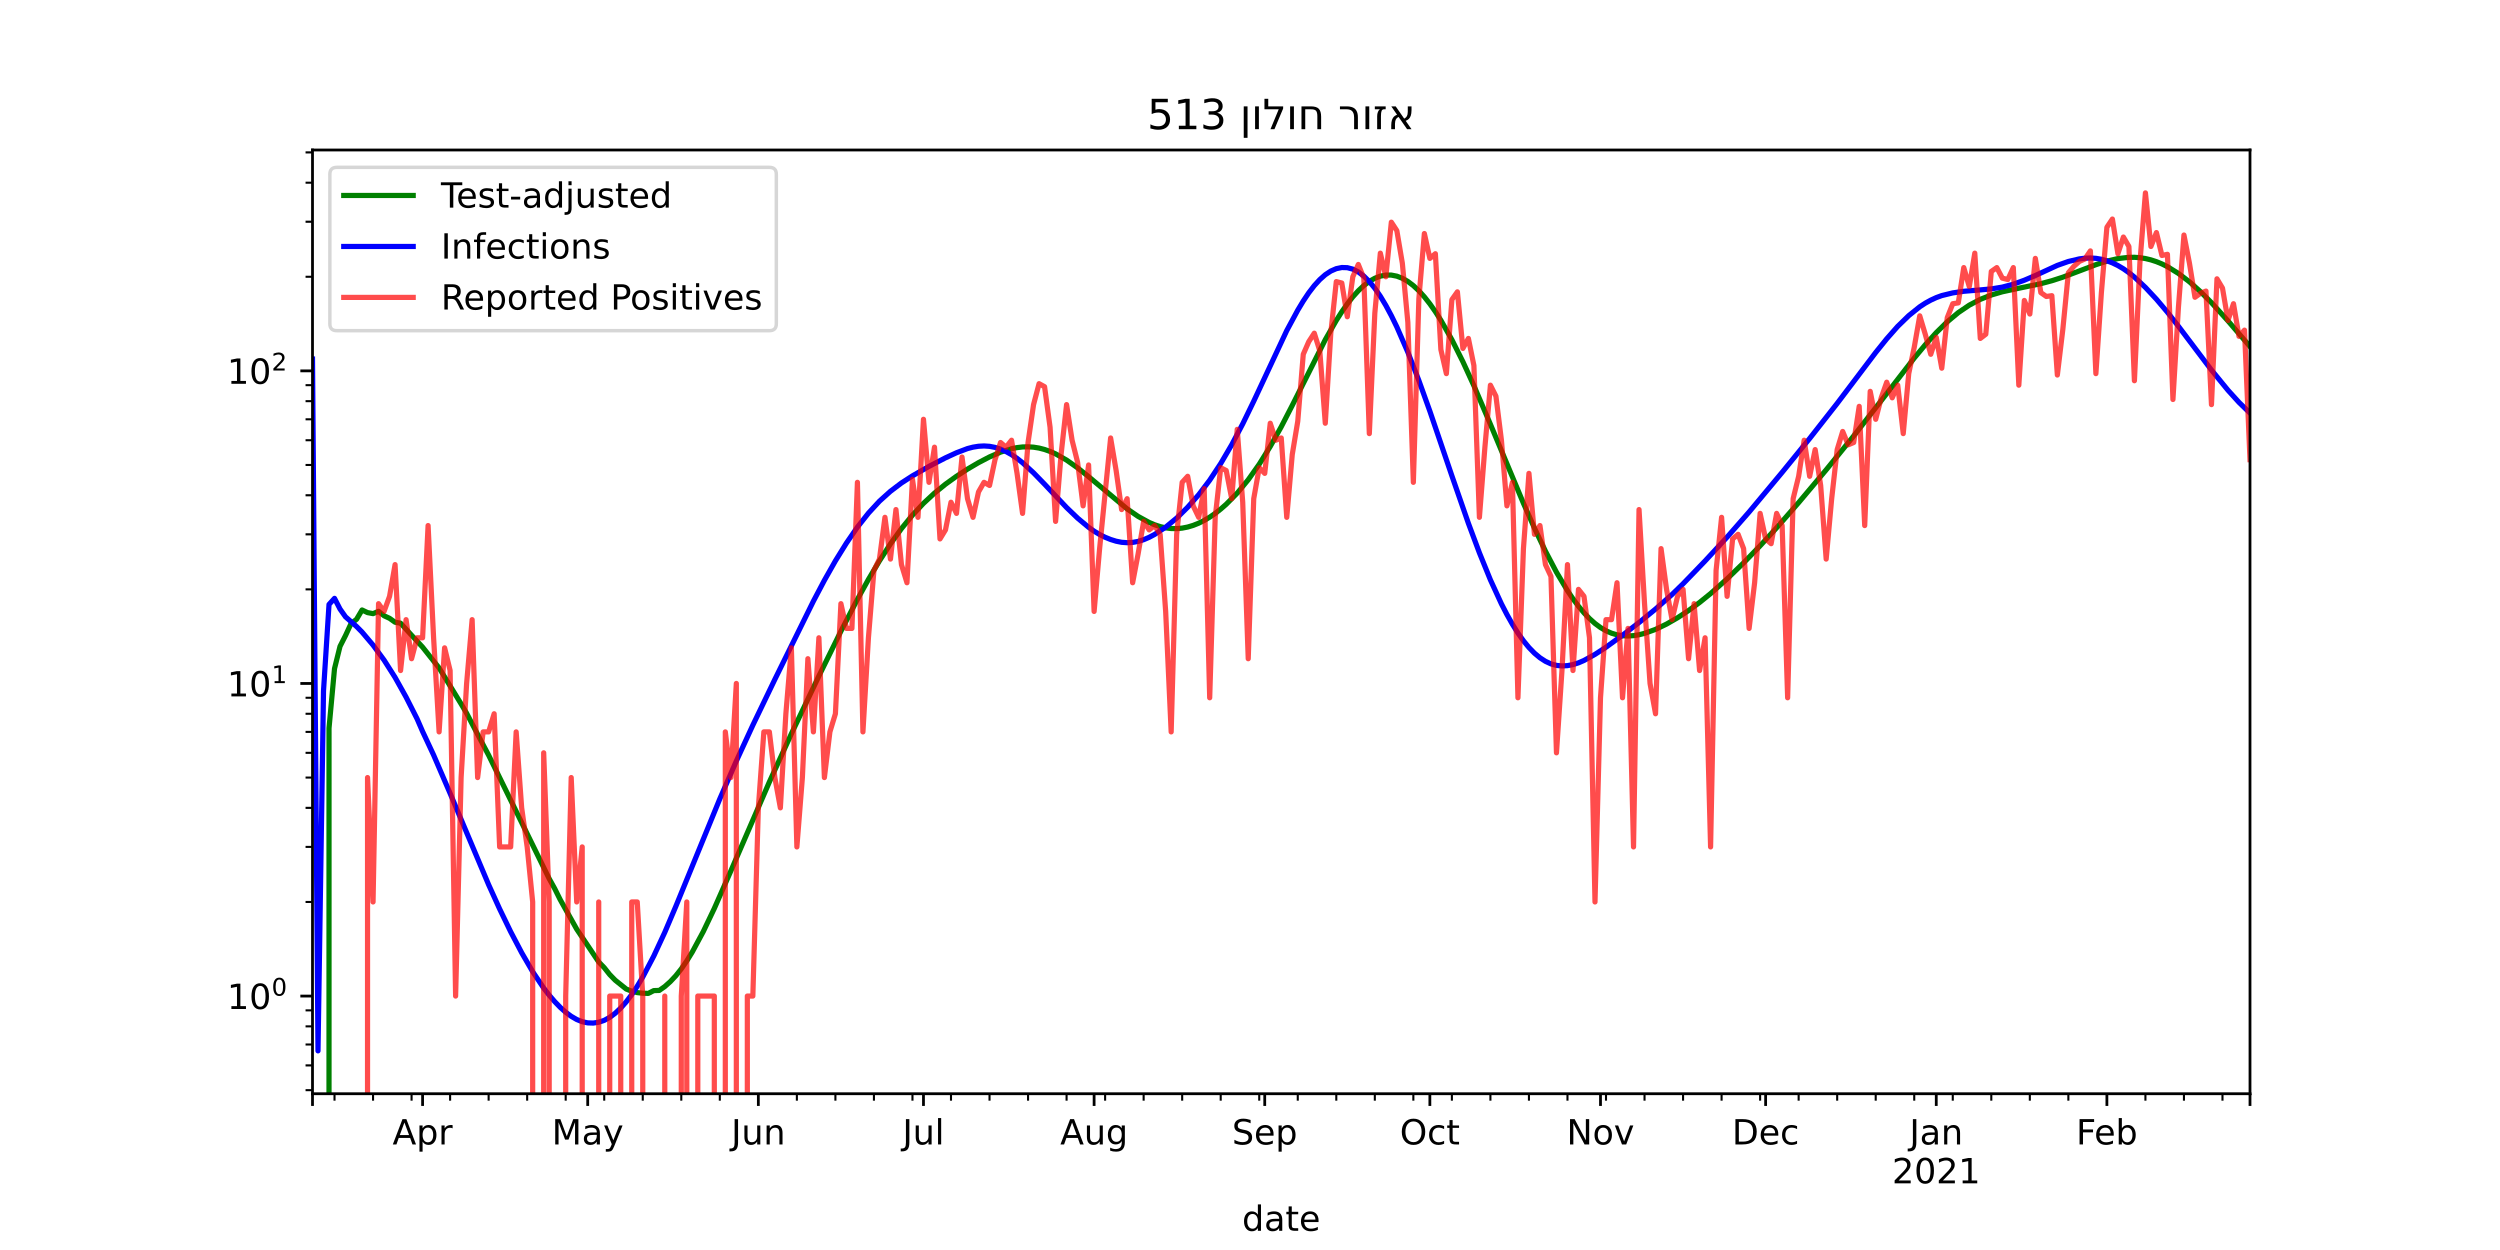 <?xml version="1.0" encoding="utf-8" standalone="no"?>
<!DOCTYPE svg PUBLIC "-//W3C//DTD SVG 1.1//EN"
  "http://www.w3.org/Graphics/SVG/1.1/DTD/svg11.dtd">
<!-- Created with matplotlib (https://matplotlib.org/) -->
<svg height="360pt" version="1.1" viewBox="0 0 720 360" width="720pt" xmlns="http://www.w3.org/2000/svg" xmlns:xlink="http://www.w3.org/1999/xlink">
 <defs>
  <style type="text/css">*{stroke-linecap:butt;stroke-linejoin:round;}</style>
 </defs>
 <g id="figure_1">
  <g id="patch_1">
   <path d="M 0 360 
L 720 360 
L 720 0 
L 0 0 
z
" style="fill:#ffffff;"/>
  </g>
  <g id="axes_1">
   <g id="patch_2">
    <path d="M 90 315 
L 648 315 
L 648 43.2 
L 90 43.2 
z
" style="fill:#ffffff;"/>
   </g>
   <g id="matplotlib.axis_1">
    <g id="xtick_1">
     <g id="line2d_1">
      <defs>
       <path d="M 0 0 
L 0 3.5 
" id="mba4aabf2d6" style="stroke:#000000;stroke-width:0.8;"/>
      </defs>
      <g>
       <use style="stroke:#000000;stroke-width:0.8;" x="90" xlink:href="#mba4aabf2d6" y="315"/>
      </g>
     </g>
    </g>
    <g id="xtick_2">
     <g id="line2d_2">
      <g>
       <use style="stroke:#000000;stroke-width:0.8;" x="121.705" xlink:href="#mba4aabf2d6" y="315"/>
      </g>
     </g>
     <g id="text_1">
      <!-- Apr -->
      <g transform="translate(113.055 329.598)scale(0.1 -0.1)">
       <defs>
        <path d="M 34.188 63.188 
L 20.797 26.906 
L 47.609 26.906 
z
M 28.609 72.906 
L 39.797 72.906 
L 67.578 0 
L 57.328 0 
L 50.688 18.703 
L 17.828 18.703 
L 11.188 0 
L 0.781 0 
z
" id="DejaVuSans-65"/>
        <path d="M 18.109 8.203 
L 18.109 -20.797 
L 9.078 -20.797 
L 9.078 54.688 
L 18.109 54.688 
L 18.109 46.391 
Q 20.953 51.266 25.266 53.625 
Q 29.594 56 35.594 56 
Q 45.562 56 51.781 48.094 
Q 58.016 40.188 58.016 27.297 
Q 58.016 14.406 51.781 6.484 
Q 45.562 -1.422 35.594 -1.422 
Q 29.594 -1.422 25.266 0.953 
Q 20.953 3.328 18.109 8.203 
z
M 48.688 27.297 
Q 48.688 37.203 44.609 42.844 
Q 40.531 48.484 33.406 48.484 
Q 26.266 48.484 22.188 42.844 
Q 18.109 37.203 18.109 27.297 
Q 18.109 17.391 22.188 11.75 
Q 26.266 6.109 33.406 6.109 
Q 40.531 6.109 44.609 11.75 
Q 48.688 17.391 48.688 27.297 
z
" id="DejaVuSans-112"/>
        <path d="M 41.109 46.297 
Q 39.594 47.172 37.812 47.578 
Q 36.031 48 33.891 48 
Q 26.266 48 22.188 43.047 
Q 18.109 38.094 18.109 28.812 
L 18.109 0 
L 9.078 0 
L 9.078 54.688 
L 18.109 54.688 
L 18.109 46.188 
Q 20.953 51.172 25.484 53.578 
Q 30.031 56 36.531 56 
Q 37.453 56 38.578 55.875 
Q 39.703 55.766 41.062 55.516 
z
" id="DejaVuSans-114"/>
       </defs>
       <use xlink:href="#DejaVuSans-65"/>
       <use x="68.408" xlink:href="#DejaVuSans-112"/>
       <use x="131.885" xlink:href="#DejaVuSans-114"/>
      </g>
     </g>
    </g>
    <g id="xtick_3">
     <g id="line2d_3">
      <g>
       <use style="stroke:#000000;stroke-width:0.8;" x="169.261" xlink:href="#mba4aabf2d6" y="315"/>
      </g>
     </g>
     <g id="text_2">
      <!-- May -->
      <g transform="translate(158.924 329.598)scale(0.1 -0.1)">
       <defs>
        <path d="M 9.812 72.906 
L 24.516 72.906 
L 43.109 23.297 
L 61.812 72.906 
L 76.516 72.906 
L 76.516 0 
L 66.891 0 
L 66.891 64.016 
L 48.094 14.016 
L 38.188 14.016 
L 19.391 64.016 
L 19.391 0 
L 9.812 0 
z
" id="DejaVuSans-77"/>
        <path d="M 34.281 27.484 
Q 23.391 27.484 19.188 25 
Q 14.984 22.516 14.984 16.5 
Q 14.984 11.719 18.141 8.906 
Q 21.297 6.109 26.703 6.109 
Q 34.188 6.109 38.703 11.406 
Q 43.219 16.703 43.219 25.484 
L 43.219 27.484 
z
M 52.203 31.203 
L 52.203 0 
L 43.219 0 
L 43.219 8.297 
Q 40.141 3.328 35.547 0.953 
Q 30.953 -1.422 24.312 -1.422 
Q 15.922 -1.422 10.953 3.297 
Q 6 8.016 6 15.922 
Q 6 25.141 12.172 29.828 
Q 18.359 34.516 30.609 34.516 
L 43.219 34.516 
L 43.219 35.406 
Q 43.219 41.609 39.141 45 
Q 35.062 48.391 27.688 48.391 
Q 23 48.391 18.547 47.266 
Q 14.109 46.141 10.016 43.891 
L 10.016 52.203 
Q 14.938 54.109 19.578 55.047 
Q 24.219 56 28.609 56 
Q 40.484 56 46.344 49.844 
Q 52.203 43.703 52.203 31.203 
z
" id="DejaVuSans-97"/>
        <path d="M 32.172 -5.078 
Q 28.375 -14.844 24.75 -17.812 
Q 21.141 -20.797 15.094 -20.797 
L 7.906 -20.797 
L 7.906 -13.281 
L 13.188 -13.281 
Q 16.891 -13.281 18.938 -11.516 
Q 21 -9.766 23.484 -3.219 
L 25.094 0.875 
L 2.984 54.688 
L 12.5 54.688 
L 29.594 11.922 
L 46.688 54.688 
L 56.203 54.688 
z
" id="DejaVuSans-121"/>
       </defs>
       <use xlink:href="#DejaVuSans-77"/>
       <use x="86.279" xlink:href="#DejaVuSans-97"/>
       <use x="147.559" xlink:href="#DejaVuSans-121"/>
      </g>
     </g>
    </g>
    <g id="xtick_4">
     <g id="line2d_4">
      <g>
       <use style="stroke:#000000;stroke-width:0.8;" x="218.403" xlink:href="#mba4aabf2d6" y="315"/>
      </g>
     </g>
     <g id="text_3">
      <!-- Jun -->
      <g transform="translate(210.591 329.598)scale(0.1 -0.1)">
       <defs>
        <path d="M 9.812 72.906 
L 19.672 72.906 
L 19.672 5.078 
Q 19.672 -8.109 14.672 -14.062 
Q 9.672 -20.016 -1.422 -20.016 
L -5.172 -20.016 
L -5.172 -11.719 
L -2.094 -11.719 
Q 4.438 -11.719 7.125 -8.047 
Q 9.812 -4.391 9.812 5.078 
z
" id="DejaVuSans-74"/>
        <path d="M 8.5 21.578 
L 8.5 54.688 
L 17.484 54.688 
L 17.484 21.922 
Q 17.484 14.156 20.5 10.266 
Q 23.531 6.391 29.594 6.391 
Q 36.859 6.391 41.078 11.031 
Q 45.312 15.672 45.312 23.688 
L 45.312 54.688 
L 54.297 54.688 
L 54.297 0 
L 45.312 0 
L 45.312 8.406 
Q 42.047 3.422 37.719 1 
Q 33.406 -1.422 27.688 -1.422 
Q 18.266 -1.422 13.375 4.438 
Q 8.5 10.297 8.5 21.578 
z
M 31.109 56 
z
" id="DejaVuSans-117"/>
        <path d="M 54.891 33.016 
L 54.891 0 
L 45.906 0 
L 45.906 32.719 
Q 45.906 40.484 42.875 44.328 
Q 39.844 48.188 33.797 48.188 
Q 26.516 48.188 22.312 43.547 
Q 18.109 38.922 18.109 30.906 
L 18.109 0 
L 9.078 0 
L 9.078 54.688 
L 18.109 54.688 
L 18.109 46.188 
Q 21.344 51.125 25.703 53.562 
Q 30.078 56 35.797 56 
Q 45.219 56 50.047 50.172 
Q 54.891 44.344 54.891 33.016 
z
" id="DejaVuSans-110"/>
       </defs>
       <use xlink:href="#DejaVuSans-74"/>
       <use x="29.492" xlink:href="#DejaVuSans-117"/>
       <use x="92.871" xlink:href="#DejaVuSans-110"/>
      </g>
     </g>
    </g>
    <g id="xtick_5">
     <g id="line2d_5">
      <g>
       <use style="stroke:#000000;stroke-width:0.8;" x="265.96" xlink:href="#mba4aabf2d6" y="315"/>
      </g>
     </g>
     <g id="text_4">
      <!-- Jul -->
      <g transform="translate(259.927 329.598)scale(0.1 -0.1)">
       <defs>
        <path d="M 9.422 75.984 
L 18.406 75.984 
L 18.406 0 
L 9.422 0 
z
" id="DejaVuSans-108"/>
       </defs>
       <use xlink:href="#DejaVuSans-74"/>
       <use x="29.492" xlink:href="#DejaVuSans-117"/>
       <use x="92.871" xlink:href="#DejaVuSans-108"/>
      </g>
     </g>
    </g>
    <g id="xtick_6">
     <g id="line2d_6">
      <g>
       <use style="stroke:#000000;stroke-width:0.8;" x="315.102" xlink:href="#mba4aabf2d6" y="315"/>
      </g>
     </g>
     <g id="text_5">
      <!-- Aug -->
      <g transform="translate(305.339 329.598)scale(0.1 -0.1)">
       <defs>
        <path d="M 45.406 27.984 
Q 45.406 37.75 41.375 43.109 
Q 37.359 48.484 30.078 48.484 
Q 22.859 48.484 18.828 43.109 
Q 14.797 37.75 14.797 27.984 
Q 14.797 18.266 18.828 12.891 
Q 22.859 7.516 30.078 7.516 
Q 37.359 7.516 41.375 12.891 
Q 45.406 18.266 45.406 27.984 
z
M 54.391 6.781 
Q 54.391 -7.172 48.188 -13.984 
Q 42 -20.797 29.203 -20.797 
Q 24.469 -20.797 20.266 -20.094 
Q 16.062 -19.391 12.109 -17.922 
L 12.109 -9.188 
Q 16.062 -11.328 19.922 -12.344 
Q 23.781 -13.375 27.781 -13.375 
Q 36.625 -13.375 41.016 -8.766 
Q 45.406 -4.156 45.406 5.172 
L 45.406 9.625 
Q 42.625 4.781 38.281 2.391 
Q 33.938 0 27.875 0 
Q 17.828 0 11.672 7.656 
Q 5.516 15.328 5.516 27.984 
Q 5.516 40.672 11.672 48.328 
Q 17.828 56 27.875 56 
Q 33.938 56 38.281 53.609 
Q 42.625 51.219 45.406 46.391 
L 45.406 54.688 
L 54.391 54.688 
z
" id="DejaVuSans-103"/>
       </defs>
       <use xlink:href="#DejaVuSans-65"/>
       <use x="68.408" xlink:href="#DejaVuSans-117"/>
       <use x="131.787" xlink:href="#DejaVuSans-103"/>
      </g>
     </g>
    </g>
    <g id="xtick_7">
     <g id="line2d_7">
      <g>
       <use style="stroke:#000000;stroke-width:0.8;" x="364.244" xlink:href="#mba4aabf2d6" y="315"/>
      </g>
     </g>
     <g id="text_6">
      <!-- Sep -->
      <g transform="translate(354.819 329.598)scale(0.1 -0.1)">
       <defs>
        <path d="M 53.516 70.516 
L 53.516 60.891 
Q 47.906 63.578 42.922 64.891 
Q 37.938 66.219 33.297 66.219 
Q 25.25 66.219 20.875 63.094 
Q 16.5 59.969 16.5 54.203 
Q 16.5 49.359 19.406 46.891 
Q 22.312 44.438 30.422 42.922 
L 36.375 41.703 
Q 47.406 39.594 52.656 34.297 
Q 57.906 29 57.906 20.125 
Q 57.906 9.516 50.797 4.047 
Q 43.703 -1.422 29.984 -1.422 
Q 24.812 -1.422 18.969 -0.25 
Q 13.141 0.922 6.891 3.219 
L 6.891 13.375 
Q 12.891 10.016 18.656 8.297 
Q 24.422 6.594 29.984 6.594 
Q 38.422 6.594 43.016 9.906 
Q 47.609 13.234 47.609 19.391 
Q 47.609 24.75 44.312 27.781 
Q 41.016 30.812 33.5 32.328 
L 27.484 33.5 
Q 16.453 35.688 11.516 40.375 
Q 6.594 45.062 6.594 53.422 
Q 6.594 63.094 13.406 68.656 
Q 20.219 74.219 32.172 74.219 
Q 37.312 74.219 42.625 73.281 
Q 47.953 72.359 53.516 70.516 
z
" id="DejaVuSans-83"/>
        <path d="M 56.203 29.594 
L 56.203 25.203 
L 14.891 25.203 
Q 15.484 15.922 20.484 11.062 
Q 25.484 6.203 34.422 6.203 
Q 39.594 6.203 44.453 7.469 
Q 49.312 8.734 54.109 11.281 
L 54.109 2.781 
Q 49.266 0.734 44.188 -0.344 
Q 39.109 -1.422 33.891 -1.422 
Q 20.797 -1.422 13.156 6.188 
Q 5.516 13.812 5.516 26.812 
Q 5.516 40.234 12.766 48.109 
Q 20.016 56 32.328 56 
Q 43.359 56 49.781 48.891 
Q 56.203 41.797 56.203 29.594 
z
M 47.219 32.234 
Q 47.125 39.594 43.094 43.984 
Q 39.062 48.391 32.422 48.391 
Q 24.906 48.391 20.391 44.141 
Q 15.875 39.891 15.188 32.172 
z
" id="DejaVuSans-101"/>
       </defs>
       <use xlink:href="#DejaVuSans-83"/>
       <use x="63.477" xlink:href="#DejaVuSans-101"/>
       <use x="125" xlink:href="#DejaVuSans-112"/>
      </g>
     </g>
    </g>
    <g id="xtick_8">
     <g id="line2d_8">
      <g>
       <use style="stroke:#000000;stroke-width:0.8;" x="411.801" xlink:href="#mba4aabf2d6" y="315"/>
      </g>
     </g>
     <g id="text_7">
      <!-- Oct -->
      <g transform="translate(403.156 329.598)scale(0.1 -0.1)">
       <defs>
        <path d="M 39.406 66.219 
Q 28.656 66.219 22.328 58.203 
Q 16.016 50.203 16.016 36.375 
Q 16.016 22.609 22.328 14.594 
Q 28.656 6.594 39.406 6.594 
Q 50.141 6.594 56.422 14.594 
Q 62.703 22.609 62.703 36.375 
Q 62.703 50.203 56.422 58.203 
Q 50.141 66.219 39.406 66.219 
z
M 39.406 74.219 
Q 54.734 74.219 63.906 63.938 
Q 73.094 53.656 73.094 36.375 
Q 73.094 19.141 63.906 8.859 
Q 54.734 -1.422 39.406 -1.422 
Q 24.031 -1.422 14.812 8.828 
Q 5.609 19.094 5.609 36.375 
Q 5.609 53.656 14.812 63.938 
Q 24.031 74.219 39.406 74.219 
z
" id="DejaVuSans-79"/>
        <path d="M 48.781 52.594 
L 48.781 44.188 
Q 44.969 46.297 41.141 47.344 
Q 37.312 48.391 33.406 48.391 
Q 24.656 48.391 19.812 42.844 
Q 14.984 37.312 14.984 27.297 
Q 14.984 17.281 19.812 11.734 
Q 24.656 6.203 33.406 6.203 
Q 37.312 6.203 41.141 7.25 
Q 44.969 8.297 48.781 10.406 
L 48.781 2.094 
Q 45.016 0.344 40.984 -0.531 
Q 36.969 -1.422 32.422 -1.422 
Q 20.062 -1.422 12.781 6.344 
Q 5.516 14.109 5.516 27.297 
Q 5.516 40.672 12.859 48.328 
Q 20.219 56 33.016 56 
Q 37.156 56 41.109 55.141 
Q 45.062 54.297 48.781 52.594 
z
" id="DejaVuSans-99"/>
        <path d="M 18.312 70.219 
L 18.312 54.688 
L 36.812 54.688 
L 36.812 47.703 
L 18.312 47.703 
L 18.312 18.016 
Q 18.312 11.328 20.141 9.422 
Q 21.969 7.516 27.594 7.516 
L 36.812 7.516 
L 36.812 0 
L 27.594 0 
Q 17.188 0 13.234 3.875 
Q 9.281 7.766 9.281 18.016 
L 9.281 47.703 
L 2.688 47.703 
L 2.688 54.688 
L 9.281 54.688 
L 9.281 70.219 
z
" id="DejaVuSans-116"/>
       </defs>
       <use xlink:href="#DejaVuSans-79"/>
       <use x="78.711" xlink:href="#DejaVuSans-99"/>
       <use x="133.691" xlink:href="#DejaVuSans-116"/>
      </g>
     </g>
    </g>
    <g id="xtick_9">
     <g id="line2d_9">
      <g>
       <use style="stroke:#000000;stroke-width:0.8;" x="460.943" xlink:href="#mba4aabf2d6" y="315"/>
      </g>
     </g>
     <g id="text_8">
      <!-- Nov -->
      <g transform="translate(451.184 329.598)scale(0.1 -0.1)">
       <defs>
        <path d="M 9.812 72.906 
L 23.094 72.906 
L 55.422 11.922 
L 55.422 72.906 
L 64.984 72.906 
L 64.984 0 
L 51.703 0 
L 19.391 60.984 
L 19.391 0 
L 9.812 0 
z
" id="DejaVuSans-78"/>
        <path d="M 30.609 48.391 
Q 23.391 48.391 19.188 42.75 
Q 14.984 37.109 14.984 27.297 
Q 14.984 17.484 19.156 11.844 
Q 23.344 6.203 30.609 6.203 
Q 37.797 6.203 41.984 11.859 
Q 46.188 17.531 46.188 27.297 
Q 46.188 37.016 41.984 42.703 
Q 37.797 48.391 30.609 48.391 
z
M 30.609 56 
Q 42.328 56 49.016 48.375 
Q 55.719 40.766 55.719 27.297 
Q 55.719 13.875 49.016 6.219 
Q 42.328 -1.422 30.609 -1.422 
Q 18.844 -1.422 12.172 6.219 
Q 5.516 13.875 5.516 27.297 
Q 5.516 40.766 12.172 48.375 
Q 18.844 56 30.609 56 
z
" id="DejaVuSans-111"/>
        <path d="M 2.984 54.688 
L 12.5 54.688 
L 29.594 8.797 
L 46.688 54.688 
L 56.203 54.688 
L 35.688 0 
L 23.484 0 
z
" id="DejaVuSans-118"/>
       </defs>
       <use xlink:href="#DejaVuSans-78"/>
       <use x="74.805" xlink:href="#DejaVuSans-111"/>
       <use x="135.986" xlink:href="#DejaVuSans-118"/>
      </g>
     </g>
    </g>
    <g id="xtick_10">
     <g id="line2d_10">
      <g>
       <use style="stroke:#000000;stroke-width:0.8;" x="508.5" xlink:href="#mba4aabf2d6" y="315"/>
      </g>
     </g>
     <g id="text_9">
      <!-- Dec -->
      <g transform="translate(498.824 329.598)scale(0.1 -0.1)">
       <defs>
        <path d="M 19.672 64.797 
L 19.672 8.109 
L 31.594 8.109 
Q 46.688 8.109 53.688 14.938 
Q 60.688 21.781 60.688 36.531 
Q 60.688 51.172 53.688 57.984 
Q 46.688 64.797 31.594 64.797 
z
M 9.812 72.906 
L 30.078 72.906 
Q 51.266 72.906 61.172 64.094 
Q 71.094 55.281 71.094 36.531 
Q 71.094 17.672 61.125 8.828 
Q 51.172 0 30.078 0 
L 9.812 0 
z
" id="DejaVuSans-68"/>
       </defs>
       <use xlink:href="#DejaVuSans-68"/>
       <use x="77.002" xlink:href="#DejaVuSans-101"/>
       <use x="138.525" xlink:href="#DejaVuSans-99"/>
      </g>
     </g>
    </g>
    <g id="xtick_11">
     <g id="line2d_11">
      <g>
       <use style="stroke:#000000;stroke-width:0.8;" x="557.642" xlink:href="#mba4aabf2d6" y="315"/>
      </g>
     </g>
     <g id="text_10">
      <!-- Jan -->
      <g transform="translate(549.934 329.598)scale(0.1 -0.1)">
       <use xlink:href="#DejaVuSans-74"/>
       <use x="29.492" xlink:href="#DejaVuSans-97"/>
       <use x="90.771" xlink:href="#DejaVuSans-110"/>
      </g>
      <!-- 2021 -->
      <g transform="translate(544.917 340.796)scale(0.1 -0.1)">
       <defs>
        <path d="M 19.188 8.297 
L 53.609 8.297 
L 53.609 0 
L 7.328 0 
L 7.328 8.297 
Q 12.938 14.109 22.625 23.891 
Q 32.328 33.688 34.812 36.531 
Q 39.547 41.844 41.422 45.531 
Q 43.312 49.219 43.312 52.781 
Q 43.312 58.594 39.234 62.25 
Q 35.156 65.922 28.609 65.922 
Q 23.969 65.922 18.812 64.312 
Q 13.672 62.703 7.812 59.422 
L 7.812 69.391 
Q 13.766 71.781 18.938 73 
Q 24.125 74.219 28.422 74.219 
Q 39.75 74.219 46.484 68.547 
Q 53.219 62.891 53.219 53.422 
Q 53.219 48.922 51.531 44.891 
Q 49.859 40.875 45.406 35.406 
Q 44.188 33.984 37.641 27.219 
Q 31.109 20.453 19.188 8.297 
z
" id="DejaVuSans-50"/>
        <path d="M 31.781 66.406 
Q 24.172 66.406 20.328 58.906 
Q 16.5 51.422 16.5 36.375 
Q 16.5 21.391 20.328 13.891 
Q 24.172 6.391 31.781 6.391 
Q 39.453 6.391 43.281 13.891 
Q 47.125 21.391 47.125 36.375 
Q 47.125 51.422 43.281 58.906 
Q 39.453 66.406 31.781 66.406 
z
M 31.781 74.219 
Q 44.047 74.219 50.516 64.516 
Q 56.984 54.828 56.984 36.375 
Q 56.984 17.969 50.516 8.266 
Q 44.047 -1.422 31.781 -1.422 
Q 19.531 -1.422 13.062 8.266 
Q 6.594 17.969 6.594 36.375 
Q 6.594 54.828 13.062 64.516 
Q 19.531 74.219 31.781 74.219 
z
" id="DejaVuSans-48"/>
        <path d="M 12.406 8.297 
L 28.516 8.297 
L 28.516 63.922 
L 10.984 60.406 
L 10.984 69.391 
L 28.422 72.906 
L 38.281 72.906 
L 38.281 8.297 
L 54.391 8.297 
L 54.391 0 
L 12.406 0 
z
" id="DejaVuSans-49"/>
       </defs>
       <use xlink:href="#DejaVuSans-50"/>
       <use x="63.623" xlink:href="#DejaVuSans-48"/>
       <use x="127.246" xlink:href="#DejaVuSans-50"/>
       <use x="190.869" xlink:href="#DejaVuSans-49"/>
      </g>
     </g>
    </g>
    <g id="xtick_12">
     <g id="line2d_12">
      <g>
       <use style="stroke:#000000;stroke-width:0.8;" x="606.784" xlink:href="#mba4aabf2d6" y="315"/>
      </g>
     </g>
     <g id="text_11">
      <!-- Feb -->
      <g transform="translate(597.933 329.598)scale(0.1 -0.1)">
       <defs>
        <path d="M 9.812 72.906 
L 51.703 72.906 
L 51.703 64.594 
L 19.672 64.594 
L 19.672 43.109 
L 48.578 43.109 
L 48.578 34.812 
L 19.672 34.812 
L 19.672 0 
L 9.812 0 
z
" id="DejaVuSans-70"/>
        <path d="M 48.688 27.297 
Q 48.688 37.203 44.609 42.844 
Q 40.531 48.484 33.406 48.484 
Q 26.266 48.484 22.188 42.844 
Q 18.109 37.203 18.109 27.297 
Q 18.109 17.391 22.188 11.75 
Q 26.266 6.109 33.406 6.109 
Q 40.531 6.109 44.609 11.75 
Q 48.688 17.391 48.688 27.297 
z
M 18.109 46.391 
Q 20.953 51.266 25.266 53.625 
Q 29.594 56 35.594 56 
Q 45.562 56 51.781 48.094 
Q 58.016 40.188 58.016 27.297 
Q 58.016 14.406 51.781 6.484 
Q 45.562 -1.422 35.594 -1.422 
Q 29.594 -1.422 25.266 0.953 
Q 20.953 3.328 18.109 8.203 
L 18.109 0 
L 9.078 0 
L 9.078 75.984 
L 18.109 75.984 
z
" id="DejaVuSans-98"/>
       </defs>
       <use xlink:href="#DejaVuSans-70"/>
       <use x="52.02" xlink:href="#DejaVuSans-101"/>
       <use x="113.543" xlink:href="#DejaVuSans-98"/>
      </g>
     </g>
    </g>
    <g id="xtick_13">
     <g id="line2d_13">
      <g>
       <use style="stroke:#000000;stroke-width:0.8;" x="648" xlink:href="#mba4aabf2d6" y="315"/>
      </g>
     </g>
    </g>
    <g id="xtick_14">
     <g id="line2d_14">
      <defs>
       <path d="M 0 0 
L 0 2 
" id="m61ffe63387" style="stroke:#000000;stroke-width:0.6;"/>
      </defs>
      <g>
       <use style="stroke:#000000;stroke-width:0.6;" x="96.341" xlink:href="#m61ffe63387" y="315"/>
      </g>
     </g>
    </g>
    <g id="xtick_15">
     <g id="line2d_15">
      <g>
       <use style="stroke:#000000;stroke-width:0.6;" x="107.438" xlink:href="#m61ffe63387" y="315"/>
      </g>
     </g>
    </g>
    <g id="xtick_16">
     <g id="line2d_16">
      <g>
       <use style="stroke:#000000;stroke-width:0.6;" x="118.534" xlink:href="#m61ffe63387" y="315"/>
      </g>
     </g>
    </g>
    <g id="xtick_17">
     <g id="line2d_17">
      <g>
       <use style="stroke:#000000;stroke-width:0.6;" x="129.631" xlink:href="#m61ffe63387" y="315"/>
      </g>
     </g>
    </g>
    <g id="xtick_18">
     <g id="line2d_18">
      <g>
       <use style="stroke:#000000;stroke-width:0.6;" x="140.727" xlink:href="#m61ffe63387" y="315"/>
      </g>
     </g>
    </g>
    <g id="xtick_19">
     <g id="line2d_19">
      <g>
       <use style="stroke:#000000;stroke-width:0.6;" x="151.824" xlink:href="#m61ffe63387" y="315"/>
      </g>
     </g>
    </g>
    <g id="xtick_20">
     <g id="line2d_20">
      <g>
       <use style="stroke:#000000;stroke-width:0.6;" x="162.92" xlink:href="#m61ffe63387" y="315"/>
      </g>
     </g>
    </g>
    <g id="xtick_21">
     <g id="line2d_21">
      <g>
       <use style="stroke:#000000;stroke-width:0.6;" x="174.017" xlink:href="#m61ffe63387" y="315"/>
      </g>
     </g>
    </g>
    <g id="xtick_22">
     <g id="line2d_22">
      <g>
       <use style="stroke:#000000;stroke-width:0.6;" x="185.114" xlink:href="#m61ffe63387" y="315"/>
      </g>
     </g>
    </g>
    <g id="xtick_23">
     <g id="line2d_23">
      <g>
       <use style="stroke:#000000;stroke-width:0.6;" x="196.21" xlink:href="#m61ffe63387" y="315"/>
      </g>
     </g>
    </g>
    <g id="xtick_24">
     <g id="line2d_24">
      <g>
       <use style="stroke:#000000;stroke-width:0.6;" x="207.307" xlink:href="#m61ffe63387" y="315"/>
      </g>
     </g>
    </g>
    <g id="xtick_25">
     <g id="line2d_25">
      <g>
       <use style="stroke:#000000;stroke-width:0.6;" x="229.5" xlink:href="#m61ffe63387" y="315"/>
      </g>
     </g>
    </g>
    <g id="xtick_26">
     <g id="line2d_26">
      <g>
       <use style="stroke:#000000;stroke-width:0.6;" x="240.597" xlink:href="#m61ffe63387" y="315"/>
      </g>
     </g>
    </g>
    <g id="xtick_27">
     <g id="line2d_27">
      <g>
       <use style="stroke:#000000;stroke-width:0.6;" x="251.693" xlink:href="#m61ffe63387" y="315"/>
      </g>
     </g>
    </g>
    <g id="xtick_28">
     <g id="line2d_28">
      <g>
       <use style="stroke:#000000;stroke-width:0.6;" x="262.79" xlink:href="#m61ffe63387" y="315"/>
      </g>
     </g>
    </g>
    <g id="xtick_29">
     <g id="line2d_29">
      <g>
       <use style="stroke:#000000;stroke-width:0.6;" x="273.886" xlink:href="#m61ffe63387" y="315"/>
      </g>
     </g>
    </g>
    <g id="xtick_30">
     <g id="line2d_30">
      <g>
       <use style="stroke:#000000;stroke-width:0.6;" x="284.983" xlink:href="#m61ffe63387" y="315"/>
      </g>
     </g>
    </g>
    <g id="xtick_31">
     <g id="line2d_31">
      <g>
       <use style="stroke:#000000;stroke-width:0.6;" x="296.08" xlink:href="#m61ffe63387" y="315"/>
      </g>
     </g>
    </g>
    <g id="xtick_32">
     <g id="line2d_32">
      <g>
       <use style="stroke:#000000;stroke-width:0.6;" x="307.176" xlink:href="#m61ffe63387" y="315"/>
      </g>
     </g>
    </g>
    <g id="xtick_33">
     <g id="line2d_33">
      <g>
       <use style="stroke:#000000;stroke-width:0.6;" x="318.273" xlink:href="#m61ffe63387" y="315"/>
      </g>
     </g>
    </g>
    <g id="xtick_34">
     <g id="line2d_34">
      <g>
       <use style="stroke:#000000;stroke-width:0.6;" x="329.369" xlink:href="#m61ffe63387" y="315"/>
      </g>
     </g>
    </g>
    <g id="xtick_35">
     <g id="line2d_35">
      <g>
       <use style="stroke:#000000;stroke-width:0.6;" x="340.466" xlink:href="#m61ffe63387" y="315"/>
      </g>
     </g>
    </g>
    <g id="xtick_36">
     <g id="line2d_36">
      <g>
       <use style="stroke:#000000;stroke-width:0.6;" x="351.562" xlink:href="#m61ffe63387" y="315"/>
      </g>
     </g>
    </g>
    <g id="xtick_37">
     <g id="line2d_37">
      <g>
       <use style="stroke:#000000;stroke-width:0.6;" x="362.659" xlink:href="#m61ffe63387" y="315"/>
      </g>
     </g>
    </g>
    <g id="xtick_38">
     <g id="line2d_38">
      <g>
       <use style="stroke:#000000;stroke-width:0.6;" x="373.756" xlink:href="#m61ffe63387" y="315"/>
      </g>
     </g>
    </g>
    <g id="xtick_39">
     <g id="line2d_39">
      <g>
       <use style="stroke:#000000;stroke-width:0.6;" x="384.852" xlink:href="#m61ffe63387" y="315"/>
      </g>
     </g>
    </g>
    <g id="xtick_40">
     <g id="line2d_40">
      <g>
       <use style="stroke:#000000;stroke-width:0.6;" x="395.949" xlink:href="#m61ffe63387" y="315"/>
      </g>
     </g>
    </g>
    <g id="xtick_41">
     <g id="line2d_41">
      <g>
       <use style="stroke:#000000;stroke-width:0.6;" x="407.045" xlink:href="#m61ffe63387" y="315"/>
      </g>
     </g>
    </g>
    <g id="xtick_42">
     <g id="line2d_42">
      <g>
       <use style="stroke:#000000;stroke-width:0.6;" x="418.142" xlink:href="#m61ffe63387" y="315"/>
      </g>
     </g>
    </g>
    <g id="xtick_43">
     <g id="line2d_43">
      <g>
       <use style="stroke:#000000;stroke-width:0.6;" x="429.239" xlink:href="#m61ffe63387" y="315"/>
      </g>
     </g>
    </g>
    <g id="xtick_44">
     <g id="line2d_44">
      <g>
       <use style="stroke:#000000;stroke-width:0.6;" x="440.335" xlink:href="#m61ffe63387" y="315"/>
      </g>
     </g>
    </g>
    <g id="xtick_45">
     <g id="line2d_45">
      <g>
       <use style="stroke:#000000;stroke-width:0.6;" x="451.432" xlink:href="#m61ffe63387" y="315"/>
      </g>
     </g>
    </g>
    <g id="xtick_46">
     <g id="line2d_46">
      <g>
       <use style="stroke:#000000;stroke-width:0.6;" x="462.528" xlink:href="#m61ffe63387" y="315"/>
      </g>
     </g>
    </g>
    <g id="xtick_47">
     <g id="line2d_47">
      <g>
       <use style="stroke:#000000;stroke-width:0.6;" x="473.625" xlink:href="#m61ffe63387" y="315"/>
      </g>
     </g>
    </g>
    <g id="xtick_48">
     <g id="line2d_48">
      <g>
       <use style="stroke:#000000;stroke-width:0.6;" x="484.722" xlink:href="#m61ffe63387" y="315"/>
      </g>
     </g>
    </g>
    <g id="xtick_49">
     <g id="line2d_49">
      <g>
       <use style="stroke:#000000;stroke-width:0.6;" x="495.818" xlink:href="#m61ffe63387" y="315"/>
      </g>
     </g>
    </g>
    <g id="xtick_50">
     <g id="line2d_50">
      <g>
       <use style="stroke:#000000;stroke-width:0.6;" x="506.915" xlink:href="#m61ffe63387" y="315"/>
      </g>
     </g>
    </g>
    <g id="xtick_51">
     <g id="line2d_51">
      <g>
       <use style="stroke:#000000;stroke-width:0.6;" x="518.011" xlink:href="#m61ffe63387" y="315"/>
      </g>
     </g>
    </g>
    <g id="xtick_52">
     <g id="line2d_52">
      <g>
       <use style="stroke:#000000;stroke-width:0.6;" x="529.108" xlink:href="#m61ffe63387" y="315"/>
      </g>
     </g>
    </g>
    <g id="xtick_53">
     <g id="line2d_53">
      <g>
       <use style="stroke:#000000;stroke-width:0.6;" x="540.205" xlink:href="#m61ffe63387" y="315"/>
      </g>
     </g>
    </g>
    <g id="xtick_54">
     <g id="line2d_54">
      <g>
       <use style="stroke:#000000;stroke-width:0.6;" x="551.301" xlink:href="#m61ffe63387" y="315"/>
      </g>
     </g>
    </g>
    <g id="xtick_55">
     <g id="line2d_55">
      <g>
       <use style="stroke:#000000;stroke-width:0.6;" x="562.398" xlink:href="#m61ffe63387" y="315"/>
      </g>
     </g>
    </g>
    <g id="xtick_56">
     <g id="line2d_56">
      <g>
       <use style="stroke:#000000;stroke-width:0.6;" x="573.494" xlink:href="#m61ffe63387" y="315"/>
      </g>
     </g>
    </g>
    <g id="xtick_57">
     <g id="line2d_57">
      <g>
       <use style="stroke:#000000;stroke-width:0.6;" x="584.591" xlink:href="#m61ffe63387" y="315"/>
      </g>
     </g>
    </g>
    <g id="xtick_58">
     <g id="line2d_58">
      <g>
       <use style="stroke:#000000;stroke-width:0.6;" x="595.688" xlink:href="#m61ffe63387" y="315"/>
      </g>
     </g>
    </g>
    <g id="xtick_59">
     <g id="line2d_59">
      <g>
       <use style="stroke:#000000;stroke-width:0.6;" x="617.881" xlink:href="#m61ffe63387" y="315"/>
      </g>
     </g>
    </g>
    <g id="xtick_60">
     <g id="line2d_60">
      <g>
       <use style="stroke:#000000;stroke-width:0.6;" x="628.977" xlink:href="#m61ffe63387" y="315"/>
      </g>
     </g>
    </g>
    <g id="xtick_61">
     <g id="line2d_61">
      <g>
       <use style="stroke:#000000;stroke-width:0.6;" x="640.074" xlink:href="#m61ffe63387" y="315"/>
      </g>
     </g>
    </g>
    <g id="text_12">
     <!-- date -->
     <g transform="translate(357.725 354.474)scale(0.1 -0.1)">
      <defs>
       <path d="M 45.406 46.391 
L 45.406 75.984 
L 54.391 75.984 
L 54.391 0 
L 45.406 0 
L 45.406 8.203 
Q 42.578 3.328 38.25 0.953 
Q 33.938 -1.422 27.875 -1.422 
Q 17.969 -1.422 11.734 6.484 
Q 5.516 14.406 5.516 27.297 
Q 5.516 40.188 11.734 48.094 
Q 17.969 56 27.875 56 
Q 33.938 56 38.25 53.625 
Q 42.578 51.266 45.406 46.391 
z
M 14.797 27.297 
Q 14.797 17.391 18.875 11.75 
Q 22.953 6.109 30.078 6.109 
Q 37.203 6.109 41.297 11.75 
Q 45.406 17.391 45.406 27.297 
Q 45.406 37.203 41.297 42.844 
Q 37.203 48.484 30.078 48.484 
Q 22.953 48.484 18.875 42.844 
Q 14.797 37.203 14.797 27.297 
z
" id="DejaVuSans-100"/>
      </defs>
      <use xlink:href="#DejaVuSans-100"/>
      <use x="63.477" xlink:href="#DejaVuSans-97"/>
      <use x="124.756" xlink:href="#DejaVuSans-116"/>
      <use x="163.965" xlink:href="#DejaVuSans-101"/>
     </g>
    </g>
   </g>
   <g id="matplotlib.axis_2">
    <g id="ytick_1">
     <g id="line2d_62">
      <defs>
       <path d="M 0 0 
L -3.5 0 
" id="mf4fa79045f" style="stroke:#000000;stroke-width:0.8;"/>
      </defs>
      <g>
       <use style="stroke:#000000;stroke-width:0.8;" x="90" xlink:href="#mf4fa79045f" y="286.864"/>
      </g>
     </g>
     <g id="text_13">
      <!-- $\mathdefault{10^{0}}$ -->
      <g transform="translate(65.4 290.663)scale(0.1 -0.1)">
       <use transform="translate(0 0.766)" xlink:href="#DejaVuSans-49"/>
       <use transform="translate(63.623 0.766)" xlink:href="#DejaVuSans-48"/>
       <use transform="translate(128.203 39.047)scale(0.7)" xlink:href="#DejaVuSans-48"/>
      </g>
     </g>
    </g>
    <g id="ytick_2">
     <g id="line2d_63">
      <g>
       <use style="stroke:#000000;stroke-width:0.8;" x="90" xlink:href="#mf4fa79045f" y="196.838"/>
      </g>
     </g>
     <g id="text_14">
      <!-- $\mathdefault{10^{1}}$ -->
      <g transform="translate(65.4 200.638)scale(0.1 -0.1)">
       <use transform="translate(0 0.684)" xlink:href="#DejaVuSans-49"/>
       <use transform="translate(63.623 0.684)" xlink:href="#DejaVuSans-48"/>
       <use transform="translate(128.203 38.966)scale(0.7)" xlink:href="#DejaVuSans-49"/>
      </g>
     </g>
    </g>
    <g id="ytick_3">
     <g id="line2d_64">
      <g>
       <use style="stroke:#000000;stroke-width:0.8;" x="90" xlink:href="#mf4fa79045f" y="106.813"/>
      </g>
     </g>
     <g id="text_15">
      <!-- $\mathdefault{10^{2}}$ -->
      <g transform="translate(65.4 110.612)scale(0.1 -0.1)">
       <use transform="translate(0 0.766)" xlink:href="#DejaVuSans-49"/>
       <use transform="translate(63.623 0.766)" xlink:href="#DejaVuSans-48"/>
       <use transform="translate(128.203 39.047)scale(0.7)" xlink:href="#DejaVuSans-50"/>
      </g>
     </g>
    </g>
    <g id="ytick_4">
     <g id="line2d_65">
      <defs>
       <path d="M 0 0 
L -2 0 
" id="m1b8c13eae3" style="stroke:#000000;stroke-width:0.6;"/>
      </defs>
      <g>
       <use style="stroke:#000000;stroke-width:0.6;" x="90" xlink:href="#m1b8c13eae3" y="313.965"/>
      </g>
     </g>
    </g>
    <g id="ytick_5">
     <g id="line2d_66">
      <g>
       <use style="stroke:#000000;stroke-width:0.6;" x="90" xlink:href="#m1b8c13eae3" y="306.836"/>
      </g>
     </g>
    </g>
    <g id="ytick_6">
     <g id="line2d_67">
      <g>
       <use style="stroke:#000000;stroke-width:0.6;" x="90" xlink:href="#m1b8c13eae3" y="300.809"/>
      </g>
     </g>
    </g>
    <g id="ytick_7">
     <g id="line2d_68">
      <g>
       <use style="stroke:#000000;stroke-width:0.6;" x="90" xlink:href="#m1b8c13eae3" y="295.589"/>
      </g>
     </g>
    </g>
    <g id="ytick_8">
     <g id="line2d_69">
      <g>
       <use style="stroke:#000000;stroke-width:0.6;" x="90" xlink:href="#m1b8c13eae3" y="290.983"/>
      </g>
     </g>
    </g>
    <g id="ytick_9">
     <g id="line2d_70">
      <g>
       <use style="stroke:#000000;stroke-width:0.6;" x="90" xlink:href="#m1b8c13eae3" y="259.764"/>
      </g>
     </g>
    </g>
    <g id="ytick_10">
     <g id="line2d_71">
      <g>
       <use style="stroke:#000000;stroke-width:0.6;" x="90" xlink:href="#m1b8c13eae3" y="243.911"/>
      </g>
     </g>
    </g>
    <g id="ytick_11">
     <g id="line2d_72">
      <g>
       <use style="stroke:#000000;stroke-width:0.6;" x="90" xlink:href="#m1b8c13eae3" y="232.663"/>
      </g>
     </g>
    </g>
    <g id="ytick_12">
     <g id="line2d_73">
      <g>
       <use style="stroke:#000000;stroke-width:0.6;" x="90" xlink:href="#m1b8c13eae3" y="223.939"/>
      </g>
     </g>
    </g>
    <g id="ytick_13">
     <g id="line2d_74">
      <g>
       <use style="stroke:#000000;stroke-width:0.6;" x="90" xlink:href="#m1b8c13eae3" y="216.811"/>
      </g>
     </g>
    </g>
    <g id="ytick_14">
     <g id="line2d_75">
      <g>
       <use style="stroke:#000000;stroke-width:0.6;" x="90" xlink:href="#m1b8c13eae3" y="210.784"/>
      </g>
     </g>
    </g>
    <g id="ytick_15">
     <g id="line2d_76">
      <g>
       <use style="stroke:#000000;stroke-width:0.6;" x="90" xlink:href="#m1b8c13eae3" y="205.563"/>
      </g>
     </g>
    </g>
    <g id="ytick_16">
     <g id="line2d_77">
      <g>
       <use style="stroke:#000000;stroke-width:0.6;" x="90" xlink:href="#m1b8c13eae3" y="200.958"/>
      </g>
     </g>
    </g>
    <g id="ytick_17">
     <g id="line2d_78">
      <g>
       <use style="stroke:#000000;stroke-width:0.6;" x="90" xlink:href="#m1b8c13eae3" y="169.738"/>
      </g>
     </g>
    </g>
    <g id="ytick_18">
     <g id="line2d_79">
      <g>
       <use style="stroke:#000000;stroke-width:0.6;" x="90" xlink:href="#m1b8c13eae3" y="153.885"/>
      </g>
     </g>
    </g>
    <g id="ytick_19">
     <g id="line2d_80">
      <g>
       <use style="stroke:#000000;stroke-width:0.6;" x="90" xlink:href="#m1b8c13eae3" y="142.638"/>
      </g>
     </g>
    </g>
    <g id="ytick_20">
     <g id="line2d_81">
      <g>
       <use style="stroke:#000000;stroke-width:0.6;" x="90" xlink:href="#m1b8c13eae3" y="133.913"/>
      </g>
     </g>
    </g>
    <g id="ytick_21">
     <g id="line2d_82">
      <g>
       <use style="stroke:#000000;stroke-width:0.6;" x="90" xlink:href="#m1b8c13eae3" y="126.785"/>
      </g>
     </g>
    </g>
    <g id="ytick_22">
     <g id="line2d_83">
      <g>
       <use style="stroke:#000000;stroke-width:0.6;" x="90" xlink:href="#m1b8c13eae3" y="120.758"/>
      </g>
     </g>
    </g>
    <g id="ytick_23">
     <g id="line2d_84">
      <g>
       <use style="stroke:#000000;stroke-width:0.6;" x="90" xlink:href="#m1b8c13eae3" y="115.537"/>
      </g>
     </g>
    </g>
    <g id="ytick_24">
     <g id="line2d_85">
      <g>
       <use style="stroke:#000000;stroke-width:0.6;" x="90" xlink:href="#m1b8c13eae3" y="110.932"/>
      </g>
     </g>
    </g>
    <g id="ytick_25">
     <g id="line2d_86">
      <g>
       <use style="stroke:#000000;stroke-width:0.6;" x="90" xlink:href="#m1b8c13eae3" y="79.712"/>
      </g>
     </g>
    </g>
    <g id="ytick_26">
     <g id="line2d_87">
      <g>
       <use style="stroke:#000000;stroke-width:0.6;" x="90" xlink:href="#m1b8c13eae3" y="63.86"/>
      </g>
     </g>
    </g>
    <g id="ytick_27">
     <g id="line2d_88">
      <g>
       <use style="stroke:#000000;stroke-width:0.6;" x="90" xlink:href="#m1b8c13eae3" y="52.612"/>
      </g>
     </g>
    </g>
    <g id="ytick_28">
     <g id="line2d_89">
      <g>
       <use style="stroke:#000000;stroke-width:0.6;" x="90" xlink:href="#m1b8c13eae3" y="43.888"/>
      </g>
     </g>
    </g>
   </g>
   <g id="line2d_90">
    <path clip-path="url(#p4f0f15a8bf)" d="M 94.753 361 
L 94.756 209.704 
L 96.341 192.562 
L 97.926 186.15 
L 99.511 183.029 
L 101.097 179.596 
L 102.682 178.361 
L 104.267 175.677 
L 105.852 176.43 
L 107.438 176.727 
L 109.023 176.066 
L 110.608 177.342 
L 112.193 178.075 
L 113.778 179.204 
L 115.364 179.481 
L 118.534 182.95 
L 121.705 186.372 
L 126.46 192.371 
L 132.801 202.726 
L 134.386 205.422 
L 139.142 214.513 
L 140.727 217.498 
L 158.165 253.062 
L 159.75 255.913 
L 161.335 259.098 
L 166.091 267.592 
L 172.432 277.049 
L 174.017 278.686 
L 175.602 280.684 
L 177.188 282.305 
L 180.358 284.848 
L 181.943 285.465 
L 183.528 285.871 
L 185.114 286.044 
L 186.699 286.104 
L 188.284 285.294 
L 189.869 285.243 
L 191.455 284.13 
L 193.04 282.718 
L 194.625 281.03 
L 196.21 279.037 
L 197.795 276.742 
L 199.381 274.166 
L 202.551 268.277 
L 205.722 261.627 
L 210.477 250.847 
L 221.574 225.216 
L 227.915 211.33 
L 235.841 194.697 
L 242.182 181.792 
L 246.938 172.608 
L 250.108 166.873 
L 253.278 161.532 
L 256.449 156.64 
L 259.619 152.24 
L 262.79 148.353 
L 265.96 144.962 
L 269.131 142.018 
L 272.301 139.445 
L 275.472 137.161 
L 278.642 135.106 
L 281.812 133.246 
L 284.983 131.593 
L 288.153 130.219 
L 291.324 129.228 
L 292.909 128.911 
L 294.494 128.726 
L 296.08 128.683 
L 297.665 128.788 
L 299.25 129.044 
L 300.835 129.453 
L 302.42 130.012 
L 304.006 130.712 
L 307.176 132.506 
L 310.347 134.739 
L 313.517 137.281 
L 324.614 146.553 
L 327.784 148.728 
L 330.955 150.466 
L 332.54 151.137 
L 334.125 151.658 
L 335.71 152.02 
L 337.295 152.215 
L 338.881 152.24 
L 340.466 152.097 
L 342.051 151.787 
L 343.636 151.313 
L 345.222 150.678 
L 346.807 149.888 
L 348.392 148.946 
L 349.977 147.856 
L 351.562 146.619 
L 353.148 145.233 
L 356.318 142.01 
L 359.489 138.169 
L 362.659 133.694 
L 365.83 128.586 
L 369 122.902 
L 372.17 116.752 
L 381.682 97.83 
L 384.852 92.28 
L 386.438 89.79 
L 388.023 87.523 
L 389.608 85.5 
L 391.193 83.738 
L 392.778 82.25 
L 394.364 81.046 
L 395.949 80.137 
L 397.534 79.528 
L 399.119 79.225 
L 400.705 79.227 
L 402.29 79.536 
L 403.875 80.147 
L 405.46 81.057 
L 407.045 82.258 
L 408.631 83.74 
L 410.216 85.492 
L 411.801 87.502 
L 413.386 89.757 
L 414.972 92.242 
L 418.142 97.844 
L 421.312 104.175 
L 424.483 111.089 
L 429.239 122.196 
L 438.75 144.951 
L 441.92 152.088 
L 445.091 158.748 
L 448.261 164.797 
L 451.432 170.114 
L 453.017 172.464 
L 454.602 174.592 
L 456.188 176.488 
L 457.773 178.146 
L 459.358 179.562 
L 460.943 180.733 
L 462.528 181.663 
L 464.114 182.359 
L 465.699 182.831 
L 467.284 183.095 
L 468.869 183.168 
L 470.455 183.065 
L 472.04 182.806 
L 473.625 182.408 
L 476.795 181.263 
L 479.966 179.738 
L 483.136 177.914 
L 486.307 175.834 
L 489.477 173.512 
L 492.648 170.95 
L 497.403 166.709 
L 502.159 162.097 
L 506.915 157.183 
L 511.67 152 
L 518.011 144.745 
L 525.938 135.311 
L 533.864 125.552 
L 541.79 115.387 
L 551.301 103.116 
L 554.472 99.303 
L 557.642 95.796 
L 560.812 92.684 
L 563.983 90.036 
L 567.153 87.887 
L 570.324 86.218 
L 573.494 84.963 
L 576.665 84.035 
L 581.42 83.012 
L 587.761 81.697 
L 590.932 80.85 
L 594.102 79.827 
L 598.858 78.036 
L 603.614 76.23 
L 606.784 75.209 
L 609.955 74.468 
L 613.125 74.111 
L 614.71 74.103 
L 616.295 74.219 
L 617.881 74.464 
L 619.466 74.844 
L 621.051 75.36 
L 622.636 76.013 
L 624.222 76.799 
L 627.392 78.749 
L 630.562 81.164 
L 633.733 83.991 
L 636.903 87.17 
L 641.659 92.411 
L 648 99.808 
L 648 99.808 
" style="fill:none;stroke:#008000;stroke-linecap:square;stroke-width:1.5;"/>
   </g>
   <g id="line2d_91">
    <path clip-path="url(#p4f0f15a8bf)" d="M 90 103.393 
L 91.585 302.645 
L 93.17 198.982 
L 94.756 174.082 
L 96.341 172.327 
L 97.926 175.401 
L 99.511 177.652 
L 102.682 180.428 
L 104.267 182.034 
L 107.438 185.782 
L 110.608 190.103 
L 113.778 195.09 
L 116.949 200.77 
L 120.119 207.018 
L 121.705 210.671 
L 124.875 217.447 
L 129.631 228.489 
L 140.727 254.802 
L 143.898 261.786 
L 147.068 268.333 
L 150.239 274.38 
L 153.409 279.847 
L 156.58 284.561 
L 158.165 286.613 
L 159.75 288.46 
L 161.335 290.103 
L 162.92 291.522 
L 164.506 292.694 
L 166.091 293.614 
L 167.676 294.249 
L 169.261 294.589 
L 170.847 294.641 
L 172.432 294.404 
L 174.017 293.863 
L 175.602 292.998 
L 177.188 291.81 
L 178.773 290.314 
L 180.358 288.52 
L 181.943 286.429 
L 183.528 284.046 
L 185.114 281.385 
L 188.284 275.343 
L 191.455 268.517 
L 194.625 261.062 
L 207.307 230.074 
L 212.062 219.182 
L 216.818 208.848 
L 223.159 195.662 
L 234.256 173.14 
L 237.426 167.128 
L 240.597 161.531 
L 243.767 156.414 
L 246.938 151.813 
L 250.108 147.789 
L 253.278 144.347 
L 256.449 141.491 
L 259.619 139.094 
L 262.79 137.048 
L 267.545 134.321 
L 272.301 131.856 
L 275.472 130.391 
L 278.642 129.191 
L 280.227 128.781 
L 281.812 128.525 
L 283.398 128.437 
L 284.983 128.543 
L 286.568 128.848 
L 288.153 129.355 
L 289.739 130.051 
L 291.324 130.938 
L 292.909 132.013 
L 294.494 133.266 
L 297.665 136.176 
L 300.835 139.44 
L 307.176 146.17 
L 310.347 149.217 
L 313.517 151.86 
L 315.102 152.978 
L 316.688 153.935 
L 318.273 154.73 
L 319.858 155.373 
L 321.443 155.866 
L 323.028 156.181 
L 324.614 156.296 
L 326.199 156.213 
L 327.784 155.924 
L 329.369 155.432 
L 330.955 154.752 
L 332.54 153.909 
L 335.71 151.822 
L 338.881 149.207 
L 342.051 146.083 
L 345.222 142.482 
L 348.392 138.298 
L 351.562 133.504 
L 354.733 128.091 
L 357.903 122.076 
L 361.074 115.549 
L 370.585 95.21 
L 373.756 89.323 
L 375.341 86.694 
L 376.926 84.325 
L 378.511 82.264 
L 380.097 80.525 
L 381.682 79.12 
L 383.267 78.068 
L 384.852 77.375 
L 386.438 77.048 
L 388.023 77.092 
L 389.608 77.511 
L 391.193 78.319 
L 392.778 79.517 
L 394.364 81.09 
L 395.949 83.022 
L 397.534 85.315 
L 399.119 87.956 
L 400.705 90.913 
L 402.29 94.159 
L 405.46 101.434 
L 408.631 109.593 
L 411.801 118.417 
L 418.142 137.035 
L 422.898 150.713 
L 426.068 159.213 
L 429.239 167.006 
L 432.409 173.913 
L 433.994 176.984 
L 435.58 179.792 
L 437.165 182.318 
L 438.75 184.55 
L 440.335 186.482 
L 441.92 188.11 
L 443.506 189.436 
L 445.091 190.463 
L 446.676 191.197 
L 448.261 191.634 
L 449.847 191.787 
L 451.432 191.7 
L 453.017 191.401 
L 454.602 190.899 
L 456.188 190.214 
L 459.358 188.465 
L 462.528 186.395 
L 467.284 182.946 
L 472.04 179.289 
L 476.795 175.409 
L 481.551 171.208 
L 484.722 168.127 
L 491.062 161.552 
L 497.403 154.698 
L 503.744 147.449 
L 513.256 136.032 
L 521.182 126.279 
L 529.108 116.179 
L 540.205 101.512 
L 543.375 97.577 
L 546.545 93.986 
L 549.716 90.905 
L 552.886 88.36 
L 554.472 87.318 
L 556.057 86.44 
L 557.642 85.709 
L 559.227 85.128 
L 562.398 84.355 
L 565.568 83.89 
L 570.324 83.493 
L 573.494 83.203 
L 576.665 82.687 
L 579.835 81.855 
L 583.006 80.706 
L 586.176 79.352 
L 592.517 76.431 
L 595.688 75.306 
L 598.858 74.559 
L 600.443 74.365 
L 602.028 74.304 
L 603.614 74.4 
L 605.199 74.667 
L 606.784 75.105 
L 608.369 75.708 
L 609.955 76.475 
L 611.54 77.412 
L 613.125 78.526 
L 614.71 79.8 
L 617.881 82.779 
L 621.051 86.171 
L 624.222 89.923 
L 627.392 93.972 
L 636.903 106.571 
L 641.659 112.386 
L 644.83 115.881 
L 648 118.964 
L 648 118.964 
" style="fill:none;stroke:#0000ff;stroke-linecap:square;stroke-width:1.5;"/>
   </g>
   <g id="line2d_92">
    <path clip-path="url(#p4f0f15a8bf)" d="M 105.85 361 
L 105.852 223.939 
L 107.438 259.764 
L 109.023 173.857 
L 110.608 176.092 
L 112.193 171.743 
L 113.778 162.61 
L 115.364 193.112 
L 116.949 178.462 
L 118.534 189.71 
L 120.119 183.683 
L 121.705 183.683 
L 123.29 151.362 
L 124.875 183.683 
L 126.46 210.784 
L 128.045 186.581 
L 129.631 193.112 
L 131.216 286.864 
L 132.801 223.939 
L 134.386 196.838 
L 135.972 178.462 
L 137.557 223.939 
L 139.142 210.784 
L 140.727 210.784 
L 142.312 205.563 
L 143.898 243.911 
L 147.068 243.911 
L 148.653 210.784 
L 150.239 232.663 
L 151.824 243.911 
L 153.409 259.764 
L 153.411 361 
M 156.577 361 
L 156.58 216.811 
L 158.165 259.764 
L 158.167 361 
M 162.919 361 
L 162.92 286.864 
L 164.506 223.939 
L 166.091 259.764 
L 167.676 243.911 
L 167.678 361 
M 172.43 361 
L 172.432 259.764 
L 172.434 361 
M 175.601 361 
L 175.602 286.864 
L 178.773 286.864 
L 178.774 361 
M 181.941 361 
L 181.943 259.764 
L 183.528 259.764 
L 185.114 286.864 
L 185.115 361 
M 191.453 361 
L 191.455 286.864 
L 191.456 361 
M 196.209 361 
L 196.21 286.864 
L 197.795 259.764 
L 197.797 361 
M 200.965 361 
L 200.966 286.864 
L 205.722 286.864 
L 205.723 361 
M 208.889 361 
L 208.892 210.784 
L 210.477 223.939 
L 212.062 196.838 
L 212.065 361 
M 215.232 361 
L 215.233 286.864 
L 216.818 286.864 
L 218.403 232.663 
L 219.989 210.784 
L 221.574 210.784 
L 223.159 223.939 
L 224.744 232.663 
L 226.33 205.563 
L 227.915 186.581 
L 229.5 243.911 
L 231.085 223.939 
L 232.67 189.71 
L 234.256 210.784 
L 235.841 183.683 
L 237.426 223.939 
L 239.011 210.784 
L 240.597 205.563 
L 242.182 173.857 
L 243.767 180.986 
L 245.352 180.986 
L 246.938 138.911 
L 248.523 210.784 
L 250.108 183.683 
L 251.693 164.274 
L 253.278 161.014 
L 254.864 148.992 
L 256.449 161.014 
L 258.034 146.757 
L 259.619 162.61 
L 261.205 167.83 
L 262.79 138.033 
L 264.375 148.992 
L 265.96 120.758 
L 267.545 138.911 
L 269.131 128.79 
L 270.716 155.211 
L 272.301 152.603 
L 273.886 144.643 
L 275.472 147.858 
L 277.057 131.635 
L 278.642 143.627 
L 280.227 148.992 
L 281.812 141.672 
L 283.398 138.911 
L 284.983 139.81 
L 286.568 132.38 
L 288.153 127.442 
L 289.739 128.79 
L 291.324 126.785 
L 292.909 136.332 
L 294.494 147.858 
L 296.08 127.442 
L 297.665 116.527 
L 299.25 110.5 
L 300.835 111.369 
L 302.42 123.058 
L 304.006 150.159 
L 305.591 130.904 
L 307.176 116.527 
L 308.761 126.785 
L 310.347 133.139 
L 311.932 145.686 
L 313.517 133.913 
L 315.102 176.092 
L 316.688 158.005 
L 319.858 126.139 
L 321.443 135.509 
L 323.028 146.757 
L 324.614 143.627 
L 326.199 167.83 
L 327.784 159.48 
L 329.369 150.159 
L 330.955 152.603 
L 332.54 151.362 
L 334.125 153.885 
L 335.71 176.092 
L 337.295 210.784 
L 338.881 153.885 
L 340.466 138.911 
L 342.051 137.173 
L 343.636 145.686 
L 345.222 148.992 
L 346.807 140.73 
L 348.392 200.958 
L 349.977 148.992 
L 351.562 134.703 
L 353.148 135.509 
L 354.733 143.627 
L 356.318 123.655 
L 357.903 144.643 
L 359.489 189.71 
L 361.074 143.627 
L 362.659 134.703 
L 364.244 136.332 
L 365.83 121.891 
L 367.415 126.785 
L 369 126.139 
L 370.585 148.992 
L 372.17 130.904 
L 373.756 121.321 
L 375.341 102.034 
L 376.926 98.402 
L 378.511 95.958 
L 380.097 101.01 
L 381.682 121.891 
L 383.267 95.958 
L 384.852 81.105 
L 386.438 81.513 
L 388.023 91.222 
L 389.608 79.712 
L 391.193 76.164 
L 392.778 80.105 
L 394.364 124.877 
L 395.949 90.186 
L 397.534 72.911 
L 399.119 79.712 
L 400.705 63.99 
L 402.29 66.418 
L 403.875 75.809 
L 405.46 92.829 
L 407.045 138.911 
L 408.631 86.066 
L 410.216 67.262 
L 411.801 74.418 
L 413.386 73.076 
L 414.972 100.674 
L 416.557 107.603 
L 418.142 86.297 
L 419.727 84.05 
L 421.312 100.342 
L 422.898 97.468 
L 424.483 105.279 
L 426.068 148.992 
L 427.653 128.79 
L 429.239 110.932 
L 430.824 114.098 
L 432.409 126.785 
L 433.994 145.686 
L 435.58 138.911 
L 437.165 200.958 
L 438.75 158.005 
L 440.335 136.332 
L 441.92 153.885 
L 443.506 151.362 
L 445.091 162.61 
L 446.676 166.012 
L 448.261 216.811 
L 449.847 193.112 
L 451.432 162.61 
L 453.017 193.112 
L 454.602 169.738 
L 456.188 171.743 
L 457.773 183.683 
L 459.358 259.764 
L 460.943 200.958 
L 462.528 178.462 
L 464.114 178.462 
L 465.699 167.83 
L 467.284 200.958 
L 468.869 180.986 
L 470.455 243.911 
L 472.04 146.757 
L 473.625 173.857 
L 475.21 196.838 
L 476.795 205.563 
L 478.381 158.005 
L 479.966 169.738 
L 481.551 178.462 
L 483.136 171.743 
L 484.722 169.738 
L 486.307 189.71 
L 487.892 173.857 
L 489.477 193.112 
L 491.062 183.683 
L 492.648 243.911 
L 494.233 164.274 
L 495.818 148.992 
L 497.403 171.743 
L 498.989 155.211 
L 500.574 153.885 
L 502.159 158.005 
L 503.744 180.986 
L 505.33 167.83 
L 506.915 147.858 
L 508.5 155.211 
L 510.085 156.583 
L 511.67 147.858 
L 513.256 151.362 
L 514.841 200.958 
L 516.426 143.627 
L 518.011 137.173 
L 519.597 126.785 
L 521.182 137.173 
L 522.767 129.482 
L 524.352 139.81 
L 525.938 161.014 
L 527.523 143.627 
L 529.108 129.482 
L 530.693 124.262 
L 532.278 128.11 
L 533.864 127.442 
L 535.449 117.032 
L 537.034 151.362 
L 538.619 112.71 
L 540.205 120.758 
L 541.79 114.572 
L 543.375 110.073 
L 544.96 114.572 
L 546.545 110.932 
L 548.131 124.877 
L 549.716 107.603 
L 551.301 100.012 
L 552.886 90.96 
L 554.472 96.255 
L 556.057 102.034 
L 557.642 97.161 
L 559.227 106.039 
L 560.812 91.485 
L 562.398 87.471 
L 563.983 87.234 
L 565.568 77.067 
L 567.153 82.55 
L 568.739 72.911 
L 570.324 97.468 
L 571.909 96.255 
L 573.494 78.179 
L 575.08 77.067 
L 576.665 80.105 
L 578.25 80.502 
L 579.835 77.067 
L 581.42 110.932 
L 583.006 86.529 
L 584.591 90.442 
L 586.176 74.418 
L 587.761 84.269 
L 589.347 85.383 
L 590.932 85.157 
L 592.517 108.004 
L 594.102 94.791 
L 595.688 78.557 
L 597.273 76.703 
L 598.858 75.281 
L 600.443 74.589 
L 602.028 72.26 
L 603.614 107.603 
L 605.199 84.269 
L 606.784 65.456 
L 608.369 63.085 
L 609.955 73.076 
L 611.54 68.27 
L 613.125 70.988 
L 614.71 109.65 
L 616.295 75.632 
L 617.881 55.555 
L 619.466 70.988 
L 621.051 66.978 
L 622.636 73.574 
L 624.222 73.241 
L 625.807 115.052 
L 627.392 88.437 
L 628.977 67.69 
L 630.562 75.809 
L 632.148 85.609 
L 633.733 84.489 
L 635.318 83.832 
L 636.903 116.527 
L 638.489 80.303 
L 640.074 82.972 
L 641.659 92.286 
L 643.244 87.471 
L 644.83 96.857 
L 646.415 95.079 
L 648 132.38 
L 648 132.38 
" style="fill:none;stroke:#ff0000;stroke-linecap:square;stroke-opacity:0.7;stroke-width:1.5;"/>
   </g>
   <g id="patch_3">
    <path d="M 90 315 
L 90 43.2 
" style="fill:none;stroke:#000000;stroke-linecap:square;stroke-linejoin:miter;stroke-width:0.8;"/>
   </g>
   <g id="patch_4">
    <path d="M 648 315 
L 648 43.2 
" style="fill:none;stroke:#000000;stroke-linecap:square;stroke-linejoin:miter;stroke-width:0.8;"/>
   </g>
   <g id="patch_5">
    <path d="M 90 315 
L 648 315 
" style="fill:none;stroke:#000000;stroke-linecap:square;stroke-linejoin:miter;stroke-width:0.8;"/>
   </g>
   <g id="patch_6">
    <path d="M 90 43.2 
L 648 43.2 
" style="fill:none;stroke:#000000;stroke-linecap:square;stroke-linejoin:miter;stroke-width:0.8;"/>
   </g>
   <g id="text_16">
    <!-- 513 ןולוח רוזא -->
    <g transform="translate(330.388 37.2)scale(0.12 -0.12)">
     <defs>
      <path d="M 10.797 72.906 
L 49.516 72.906 
L 49.516 64.594 
L 19.828 64.594 
L 19.828 46.734 
Q 21.969 47.469 24.109 47.828 
Q 26.266 48.188 28.422 48.188 
Q 40.625 48.188 47.75 41.5 
Q 54.891 34.812 54.891 23.391 
Q 54.891 11.625 47.562 5.094 
Q 40.234 -1.422 26.906 -1.422 
Q 22.312 -1.422 17.547 -0.641 
Q 12.797 0.141 7.719 1.703 
L 7.719 11.625 
Q 12.109 9.234 16.797 8.062 
Q 21.484 6.891 26.703 6.891 
Q 35.156 6.891 40.078 11.328 
Q 45.016 15.766 45.016 23.391 
Q 45.016 31 40.078 35.438 
Q 35.156 39.891 26.703 39.891 
Q 22.75 39.891 18.812 39.016 
Q 14.891 38.141 10.797 36.281 
z
" id="DejaVuSans-53"/>
      <path d="M 40.578 39.312 
Q 47.656 37.797 51.625 33 
Q 55.609 28.219 55.609 21.188 
Q 55.609 10.406 48.188 4.484 
Q 40.766 -1.422 27.094 -1.422 
Q 22.516 -1.422 17.656 -0.516 
Q 12.797 0.391 7.625 2.203 
L 7.625 11.719 
Q 11.719 9.328 16.594 8.109 
Q 21.484 6.891 26.812 6.891 
Q 36.078 6.891 40.938 10.547 
Q 45.797 14.203 45.797 21.188 
Q 45.797 27.641 41.281 31.266 
Q 36.766 34.906 28.719 34.906 
L 20.219 34.906 
L 20.219 43.016 
L 29.109 43.016 
Q 36.375 43.016 40.234 45.922 
Q 44.094 48.828 44.094 54.297 
Q 44.094 59.906 40.109 62.906 
Q 36.141 65.922 28.719 65.922 
Q 24.656 65.922 20.016 65.031 
Q 15.375 64.156 9.812 62.312 
L 9.812 71.094 
Q 15.438 72.656 20.344 73.438 
Q 25.25 74.219 29.594 74.219 
Q 40.828 74.219 47.359 69.109 
Q 53.906 64.016 53.906 55.328 
Q 53.906 49.266 50.438 45.094 
Q 46.969 40.922 40.578 39.312 
z
" id="DejaVuSans-51"/>
      <path id="DejaVuSans-32"/>
      <path d="M 18.172 54.688 
L 18.172 -20.797 
L 9.078 -20.797 
L 9.078 54.688 
z
" id="DejaVuSans-1503"/>
      <path d="M 18.172 54.688 
L 18.172 0 
L 9.078 0 
L 9.078 54.688 
z
" id="DejaVuSans-1493"/>
      <path d="M 18.797 0 
L 38.531 47.703 
L 4.297 47.703 
L 4.297 72.906 
L 13.422 72.906 
L 13.422 54.688 
L 49.219 54.641 
L 49.078 49.266 
L 28.328 0 
z
" id="DejaVuSans-1500"/>
      <path d="M 56.25 29.594 
L 56.25 0 
L 47.172 0 
L 47.172 30.906 
Q 47.172 40.578 44 44.141 
Q 40.828 47.703 31.844 47.703 
L 18.109 47.703 
L 18.109 0 
L 9.078 0 
L 9.078 54.688 
L 31.734 54.688 
Q 45.219 54.688 50.734 48.828 
Q 56.25 42.969 56.25 29.594 
z
" id="DejaVuSans-1495"/>
      <path d="M 47.359 27.828 
L 47.359 0 
L 38.281 0 
L 38.281 27.828 
Q 38.281 31.391 37.766 34.266 
Q 37.25 37.156 36 39.719 
Q 34.766 42.281 32.812 43.984 
Q 30.859 45.703 27.781 46.703 
Q 24.703 47.703 20.703 47.703 
L 4.297 47.703 
L 4.297 54.688 
L 20.656 54.688 
Q 26.812 54.688 31.469 53.391 
Q 36.141 52.094 39.109 49.828 
Q 42.094 47.562 43.969 44.109 
Q 45.844 40.672 46.594 36.734 
Q 47.359 32.812 47.359 27.828 
z
" id="DejaVuSans-1512"/>
      <path d="M 30.328 54.688 
L 30.328 47.703 
L 26.422 47.703 
Q 22.172 47.703 20.578 43.922 
Q 19 40.141 19 30.906 
L 19 0 
L 9.906 0 
L 9.906 30.906 
Q 9.906 37.109 11.781 41.453 
Q 13.672 45.797 16.406 47.703 
L 4.297 47.703 
L 4.297 54.688 
z
" id="DejaVuSans-1494"/>
      <path d="M 43.75 20.062 
L 57.672 0 
L 47.078 0 
L 26.766 29.297 
Q 25.391 28.609 24.531 28.094 
Q 23.688 27.594 22.312 26.297 
Q 20.953 25 20.141 23.406 
Q 19.344 21.828 18.703 19.141 
Q 18.062 16.453 18.062 13.094 
L 18.062 0 
L 9.078 0 
L 9.078 9.031 
Q 9.078 12.984 9.562 16.359 
Q 10.062 19.734 10.812 22.078 
Q 11.578 24.422 12.797 26.391 
Q 14.016 28.375 15.109 29.594 
Q 16.219 30.812 17.797 31.875 
Q 19.391 32.953 20.453 33.469 
Q 21.531 33.984 23.047 34.625 
L 9.188 54.688 
L 19.781 54.688 
L 40.094 25.391 
Q 41.406 26.031 42.25 26.531 
Q 43.109 27.047 44.469 28.359 
Q 45.844 29.688 46.672 31.266 
Q 47.516 32.859 48.141 35.547 
Q 48.781 38.234 48.781 41.609 
L 48.781 54.688 
L 57.766 54.688 
L 57.766 45.656 
Q 57.766 41.656 57.266 38.312 
Q 56.781 34.969 56.031 32.594 
Q 55.281 30.219 54.047 28.234 
Q 52.828 26.266 51.703 25.062 
Q 50.594 23.875 49.031 22.797 
Q 47.469 21.734 46.391 21.219 
Q 45.312 20.703 43.75 20.062 
z
" id="DejaVuSans-1488"/>
     </defs>
     <use xlink:href="#DejaVuSans-53"/>
     <use x="63.623" xlink:href="#DejaVuSans-49"/>
     <use x="127.246" xlink:href="#DejaVuSans-51"/>
     <use x="190.869" xlink:href="#DejaVuSans-32"/>
     <use x="222.656" xlink:href="#DejaVuSans-1503"/>
     <use x="249.902" xlink:href="#DejaVuSans-1493"/>
     <use x="277.148" xlink:href="#DejaVuSans-1500"/>
     <use x="333.984" xlink:href="#DejaVuSans-1493"/>
     <use x="361.23" xlink:href="#DejaVuSans-1495"/>
     <use x="426.562" xlink:href="#DejaVuSans-32"/>
     <use x="458.35" xlink:href="#DejaVuSans-1512"/>
     <use x="514.795" xlink:href="#DejaVuSans-1493"/>
     <use x="542.041" xlink:href="#DejaVuSans-1494"/>
     <use x="576.66" xlink:href="#DejaVuSans-1488"/>
    </g>
   </g>
   <g id="legend_1">
    <g id="patch_7">
     <path d="M 97 95.234 
L 221.583 95.234 
Q 223.583 95.234 223.583 93.234 
L 223.583 50.2 
Q 223.583 48.2 221.583 48.2 
L 97 48.2 
Q 95 48.2 95 50.2 
L 95 93.234 
Q 95 95.234 97 95.234 
z
" style="fill:#ffffff;opacity:0.8;stroke:#cccccc;stroke-linejoin:miter;"/>
    </g>
    <g id="line2d_93">
     <path d="M 99 56.298 
L 119 56.298 
" style="fill:none;stroke:#008000;stroke-linecap:square;stroke-width:1.5;"/>
    </g>
    <g id="line2d_94"/>
    <g id="text_17">
     <!-- Test-adjusted -->
     <g transform="translate(127 59.798)scale(0.1 -0.1)">
      <defs>
       <path d="M -0.297 72.906 
L 61.375 72.906 
L 61.375 64.594 
L 35.5 64.594 
L 35.5 0 
L 25.594 0 
L 25.594 64.594 
L -0.297 64.594 
z
" id="DejaVuSans-84"/>
       <path d="M 44.281 53.078 
L 44.281 44.578 
Q 40.484 46.531 36.375 47.5 
Q 32.281 48.484 27.875 48.484 
Q 21.188 48.484 17.844 46.438 
Q 14.5 44.391 14.5 40.281 
Q 14.5 37.156 16.891 35.375 
Q 19.281 33.594 26.516 31.984 
L 29.594 31.297 
Q 39.156 29.25 43.188 25.516 
Q 47.219 21.781 47.219 15.094 
Q 47.219 7.469 41.188 3.016 
Q 35.156 -1.422 24.609 -1.422 
Q 20.219 -1.422 15.453 -0.562 
Q 10.688 0.297 5.422 2 
L 5.422 11.281 
Q 10.406 8.688 15.234 7.391 
Q 20.062 6.109 24.812 6.109 
Q 31.156 6.109 34.562 8.281 
Q 37.984 10.453 37.984 14.406 
Q 37.984 18.062 35.516 20.016 
Q 33.062 21.969 24.703 23.781 
L 21.578 24.516 
Q 13.234 26.266 9.516 29.906 
Q 5.812 33.547 5.812 39.891 
Q 5.812 47.609 11.281 51.797 
Q 16.75 56 26.812 56 
Q 31.781 56 36.172 55.266 
Q 40.578 54.547 44.281 53.078 
z
" id="DejaVuSans-115"/>
       <path d="M 4.891 31.391 
L 31.203 31.391 
L 31.203 23.391 
L 4.891 23.391 
z
" id="DejaVuSans-45"/>
       <path d="M 9.422 54.688 
L 18.406 54.688 
L 18.406 -0.984 
Q 18.406 -11.422 14.422 -16.109 
Q 10.453 -20.797 1.609 -20.797 
L -1.812 -20.797 
L -1.812 -13.188 
L 0.594 -13.188 
Q 5.719 -13.188 7.562 -10.812 
Q 9.422 -8.453 9.422 -0.984 
z
M 9.422 75.984 
L 18.406 75.984 
L 18.406 64.594 
L 9.422 64.594 
z
" id="DejaVuSans-106"/>
      </defs>
      <use xlink:href="#DejaVuSans-84"/>
      <use x="44.084" xlink:href="#DejaVuSans-101"/>
      <use x="105.607" xlink:href="#DejaVuSans-115"/>
      <use x="157.707" xlink:href="#DejaVuSans-116"/>
      <use x="196.916" xlink:href="#DejaVuSans-45"/>
      <use x="233" xlink:href="#DejaVuSans-97"/>
      <use x="294.279" xlink:href="#DejaVuSans-100"/>
      <use x="357.756" xlink:href="#DejaVuSans-106"/>
      <use x="385.539" xlink:href="#DejaVuSans-117"/>
      <use x="448.918" xlink:href="#DejaVuSans-115"/>
      <use x="501.018" xlink:href="#DejaVuSans-116"/>
      <use x="540.227" xlink:href="#DejaVuSans-101"/>
      <use x="601.75" xlink:href="#DejaVuSans-100"/>
     </g>
    </g>
    <g id="line2d_95">
     <path d="M 99 70.977 
L 119 70.977 
" style="fill:none;stroke:#0000ff;stroke-linecap:square;stroke-width:1.5;"/>
    </g>
    <g id="line2d_96"/>
    <g id="text_18">
     <!-- Infections -->
     <g transform="translate(127 74.477)scale(0.1 -0.1)">
      <defs>
       <path d="M 9.812 72.906 
L 19.672 72.906 
L 19.672 0 
L 9.812 0 
z
" id="DejaVuSans-73"/>
       <path d="M 37.109 75.984 
L 37.109 68.5 
L 28.516 68.5 
Q 23.688 68.5 21.797 66.547 
Q 19.922 64.594 19.922 59.516 
L 19.922 54.688 
L 34.719 54.688 
L 34.719 47.703 
L 19.922 47.703 
L 19.922 0 
L 10.891 0 
L 10.891 47.703 
L 2.297 47.703 
L 2.297 54.688 
L 10.891 54.688 
L 10.891 58.5 
Q 10.891 67.625 15.141 71.797 
Q 19.391 75.984 28.609 75.984 
z
" id="DejaVuSans-102"/>
       <path d="M 9.422 54.688 
L 18.406 54.688 
L 18.406 0 
L 9.422 0 
z
M 9.422 75.984 
L 18.406 75.984 
L 18.406 64.594 
L 9.422 64.594 
z
" id="DejaVuSans-105"/>
      </defs>
      <use xlink:href="#DejaVuSans-73"/>
      <use x="29.492" xlink:href="#DejaVuSans-110"/>
      <use x="92.871" xlink:href="#DejaVuSans-102"/>
      <use x="128.076" xlink:href="#DejaVuSans-101"/>
      <use x="189.6" xlink:href="#DejaVuSans-99"/>
      <use x="244.58" xlink:href="#DejaVuSans-116"/>
      <use x="283.789" xlink:href="#DejaVuSans-105"/>
      <use x="311.572" xlink:href="#DejaVuSans-111"/>
      <use x="372.754" xlink:href="#DejaVuSans-110"/>
      <use x="436.133" xlink:href="#DejaVuSans-115"/>
     </g>
    </g>
    <g id="line2d_97">
     <path d="M 99 85.655 
L 119 85.655 
" style="fill:none;stroke:#ff0000;stroke-linecap:square;stroke-opacity:0.7;stroke-width:1.5;"/>
    </g>
    <g id="line2d_98"/>
    <g id="text_19">
     <!-- Reported Positives -->
     <g transform="translate(127 89.155)scale(0.1 -0.1)">
      <defs>
       <path d="M 44.391 34.188 
Q 47.562 33.109 50.562 29.594 
Q 53.562 26.078 56.594 19.922 
L 66.609 0 
L 56 0 
L 46.688 18.703 
Q 43.062 26.031 39.672 28.422 
Q 36.281 30.812 30.422 30.812 
L 19.672 30.812 
L 19.672 0 
L 9.812 0 
L 9.812 72.906 
L 32.078 72.906 
Q 44.578 72.906 50.734 67.672 
Q 56.891 62.453 56.891 51.906 
Q 56.891 45.016 53.688 40.469 
Q 50.484 35.938 44.391 34.188 
z
M 19.672 64.797 
L 19.672 38.922 
L 32.078 38.922 
Q 39.203 38.922 42.844 42.219 
Q 46.484 45.516 46.484 51.906 
Q 46.484 58.297 42.844 61.547 
Q 39.203 64.797 32.078 64.797 
z
" id="DejaVuSans-82"/>
       <path d="M 19.672 64.797 
L 19.672 37.406 
L 32.078 37.406 
Q 38.969 37.406 42.719 40.969 
Q 46.484 44.531 46.484 51.125 
Q 46.484 57.672 42.719 61.234 
Q 38.969 64.797 32.078 64.797 
z
M 9.812 72.906 
L 32.078 72.906 
Q 44.344 72.906 50.609 67.359 
Q 56.891 61.812 56.891 51.125 
Q 56.891 40.328 50.609 34.812 
Q 44.344 29.297 32.078 29.297 
L 19.672 29.297 
L 19.672 0 
L 9.812 0 
z
" id="DejaVuSans-80"/>
      </defs>
      <use xlink:href="#DejaVuSans-82"/>
      <use x="64.982" xlink:href="#DejaVuSans-101"/>
      <use x="126.506" xlink:href="#DejaVuSans-112"/>
      <use x="189.982" xlink:href="#DejaVuSans-111"/>
      <use x="251.164" xlink:href="#DejaVuSans-114"/>
      <use x="292.277" xlink:href="#DejaVuSans-116"/>
      <use x="331.486" xlink:href="#DejaVuSans-101"/>
      <use x="393.01" xlink:href="#DejaVuSans-100"/>
      <use x="456.486" xlink:href="#DejaVuSans-32"/>
      <use x="488.273" xlink:href="#DejaVuSans-80"/>
      <use x="544.951" xlink:href="#DejaVuSans-111"/>
      <use x="606.133" xlink:href="#DejaVuSans-115"/>
      <use x="658.232" xlink:href="#DejaVuSans-105"/>
      <use x="686.016" xlink:href="#DejaVuSans-116"/>
      <use x="725.225" xlink:href="#DejaVuSans-105"/>
      <use x="753.008" xlink:href="#DejaVuSans-118"/>
      <use x="812.188" xlink:href="#DejaVuSans-101"/>
      <use x="873.711" xlink:href="#DejaVuSans-115"/>
     </g>
    </g>
   </g>
  </g>
 </g>
 <defs>
  <clipPath id="p4f0f15a8bf">
   <rect height="271.8" width="558" x="90" y="43.2"/>
  </clipPath>
 </defs>
</svg>
